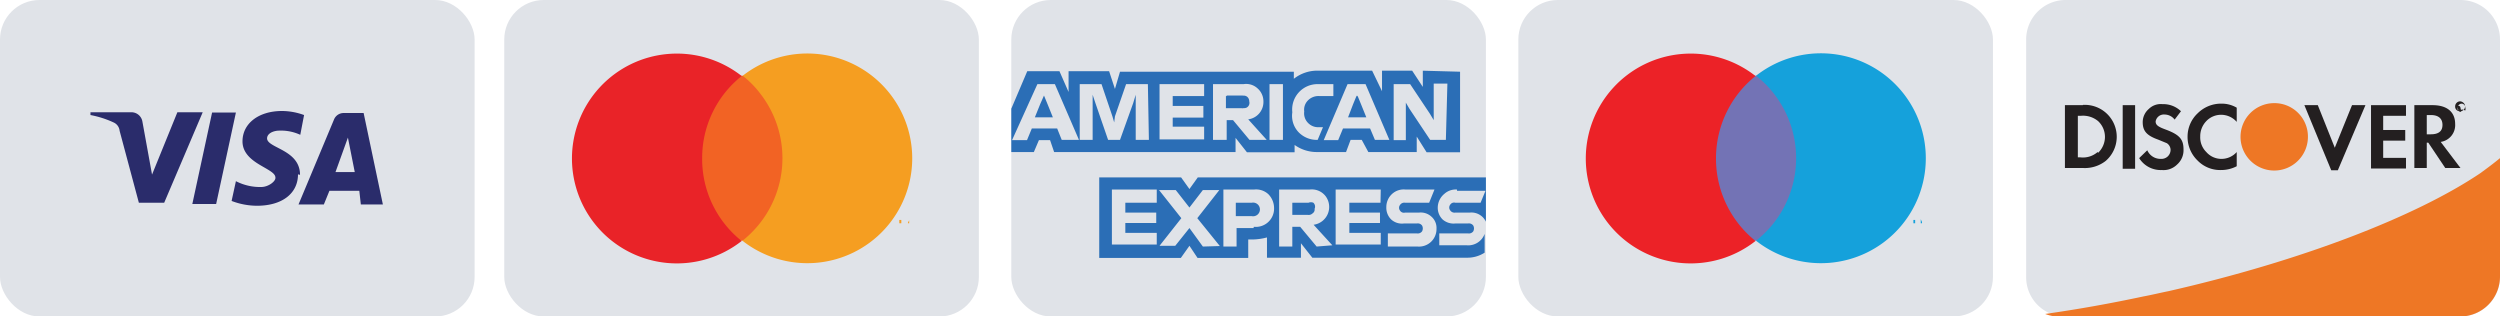 <svg id="Layer_1" data-name="Layer 1" xmlns="http://www.w3.org/2000/svg" viewBox="0 0 98.66 12.49"><defs><style>.cls-1{fill:#e0e3e8;}.cls-2{fill:#2a2c6b;}.cls-3{opacity:0;}.cls-4{fill:#fff;}.cls-5{fill:#f26324;}.cls-6{fill:#e92328;}.cls-7{fill:#f59e21;}.cls-8{fill:#2b6eb6;}.cls-9{fill:#7373b5;}.cls-10{fill:#ec2227;}.cls-11{fill:#15a1db;}.cls-12{fill:#ee7725;}.cls-13{fill:#231f20;}</style></defs><g id="visa-light-large"><rect class="cls-1" width="18.73" height="12.49" rx="1.56"/><path class="cls-2" d="M9.31,4.44,8.53,8.05H7.59l.78-3.61Zm3.93,2.35.49-1.36L14,6.79Zm1,1.28h.87l-.76-3.61h-.78a.41.41,0,0,0-.39.26l-1.4,3.35h1L13,7.53h1.18ZM11.84,6.9c0-1-1.3-1.05-1.3-1.44,0-.13.12-.26.39-.3a1.83,1.83,0,0,1,.92.16L12,4.54a2.58,2.58,0,0,0-.87-.16c-.92,0-1.56.49-1.56,1.2,0,.52.46.8.81,1s.49.29.49.44-.29.36-.56.36a2.08,2.08,0,0,1-1-.23l-.17.78a2.82,2.82,0,0,0,1,.19c1,0,1.62-.49,1.62-1.24M8,4.43,6.48,8h-1L4.72,5.16a.4.4,0,0,0-.22-.32,3.88,3.88,0,0,0-.93-.3l0-.11H5.19a.44.44,0,0,1,.43.37L6,6.89,7,4.43Z"/></g><g id="mastercard-light-large"><rect class="cls-1" x="19.9" width="18.73" height="12.49" rx="1.56"/><g class="cls-3"><rect class="cls-4" x="21.72" y="1.25" width="15.11" height="9.99"/></g><rect class="cls-5" x="27.28" y="2.99" width="3.98" height="6.51"/><path class="cls-6" d="M27.71,6.24A4.13,4.13,0,0,1,29.27,3a4.14,4.14,0,1,0,0,6.51A4.13,4.13,0,0,1,27.71,6.24Z"/><path class="cls-7" d="M35.57,8.81V8.68h.06v0h-.14v0h0v.13Zm.26,0V8.65h0l0,.11,0-.11h0v.16h0V8.69l0,.1h0l.05-.1v.12Z"/><path class="cls-7" d="M36,6.24a4.14,4.14,0,0,1-6.7,3.26A4.15,4.15,0,0,0,30,3.69a3.81,3.81,0,0,0-.69-.7A4.14,4.14,0,0,1,36,6.24Z"/></g><g id="americanexpress-light-large"><rect class="cls-1" x="39.91" width="18.73" height="12.49" rx="1.56"/><polygon class="cls-8" points="41.34 4.11 41.55 4.63 40.84 4.63 41.05 4.11 41.2 3.77 41.34 4.11"/><path class="cls-8" d="M49,3.79h-.62v.48H49a.22.22,0,0,0,.19-.06A.18.18,0,0,0,49.3,4a.23.23,0,0,0-.08-.18A.22.22,0,0,0,49,3.79Zm0,0h-.62v.48H49a.22.22,0,0,0,.19-.06A.18.18,0,0,0,49.3,4a.23.23,0,0,0-.08-.18A.22.22,0,0,0,49,3.79Zm0,0h-.62v.48H49a.22.22,0,0,0,.19-.06A.18.18,0,0,0,49.3,4a.23.23,0,0,0-.08-.18A.22.22,0,0,0,49,3.79Zm4.65.32-.11-.34h0l-.14.34-.2.52h.69Zm0,0-.11-.34h0l-.14.34-.2.52h.69ZM49,3.79h-.62v.48H49a.22.22,0,0,0,.19-.06A.18.18,0,0,0,49.3,4a.23.23,0,0,0-.08-.18A.22.22,0,0,0,49,3.79Zm0,0h-.62v.48H49a.22.22,0,0,0,.19-.06A.18.18,0,0,0,49.3,4a.23.23,0,0,0-.08-.18A.22.22,0,0,0,49,3.79Zm4.65.32-.11-.34h0l-.14.34-.2.52h.69Zm0,0-.11-.34h0l-.14.34-.2.52h.69ZM49,3.79h-.62v.48H49a.22.22,0,0,0,.19-.06A.18.18,0,0,0,49.3,4a.23.23,0,0,0-.08-.18A.22.22,0,0,0,49,3.79Zm0,0h-.62v.48H49a.22.22,0,0,0,.19-.06A.18.18,0,0,0,49.3,4a.23.23,0,0,0-.08-.18A.22.22,0,0,0,49,3.79Zm4.65.32-.11-.34h0l-.14.34-.2.52h.69Zm0,0-.11-.34h0l-.14.34-.2.52h.69ZM49,3.79h-.62v.48H49a.22.22,0,0,0,.19-.06A.18.18,0,0,0,49.3,4a.23.23,0,0,0-.08-.18A.22.22,0,0,0,49,3.79Zm0,0h-.62v.48H49a.22.22,0,0,0,.19-.06A.18.18,0,0,0,49.3,4a.23.23,0,0,0-.08-.18A.22.22,0,0,0,49,3.79Zm4.65.32-.11-.34h0l-.14.34-.2.52h.69Zm0,0-.11-.34h0l-.14.34-.2.52h.69ZM49,3.79h-.62v.48H49a.22.22,0,0,0,.19-.06A.18.18,0,0,0,49.3,4a.23.23,0,0,0-.08-.18A.22.22,0,0,0,49,3.79Zm0,0h-.62v.48H49a.22.22,0,0,0,.19-.06A.18.18,0,0,0,49.3,4a.23.23,0,0,0-.08-.18A.22.22,0,0,0,49,3.79Zm4.65.32-.11-.34h0l-.14.34-.2.52h.69Zm0,0-.11-.34h0l-.14.34-.2.52h.69ZM49,3.79h-.62v.48H49a.22.22,0,0,0,.19-.06A.18.18,0,0,0,49.3,4a.23.23,0,0,0-.08-.18A.22.22,0,0,0,49,3.79Zm7.15-1v.64l-.42-.64H54.54v.81l-.39-.81H52.06a1.49,1.49,0,0,0-1,.32V2.83H44.2L44,3.51l-.23-.7H42.17v.82l-.36-.82H40.54l-.63,1.48V6h.89L41,5.53h.44L41.6,6h7.16V5.44l.45.57h1.88V5.72A1.5,1.5,0,0,0,52,6h1.12l.18-.48h.44L54,6h1.91V5.39l.39.62h1.32V2.83ZM41.9,5.52l-.18-.45h-1l-.19.46h-.59l1-2.21h.69l.95,2.2Zm3.44,0h-.52V3.74h0l-.1.33L44.2,5.52h-.47l-.5-1.45-.11-.33h0V5.52h-.51V3.32h.86l.43,1.27.07.24h0L44,4.59l.44-1.27h.86Zm2.18-1.73H46.28v.39h1.21v.46H46.28V5h1.24V5.5H45.76V3.32h1.76Zm1.79,1.73-.65-.78h-.25v.78h-.54V3.32h1.21a.66.66,0,0,1,.55.17.68.68,0,0,1,.23.52.69.69,0,0,1-.6.7l.73.81Zm1.32,0H50.1V3.32h.53Zm1.37,0h0a1,1,0,0,1-.76-.31A.94.94,0,0,1,51,4.43v0A1,1,0,0,1,52,3.32h.62v.47h-.58a.58.58,0,0,0-.43.18.52.52,0,0,0-.14.43v0a.54.54,0,0,0,.14.44.55.55,0,0,0,.43.18h.17Zm2.26,0-.19-.45H53l-.19.46h-.57l.94-2.21h.71l.94,2.2Zm2.8,0h-.62l-.82-1.23-.14-.24h0V5.53H55V3.32h.65l.78,1.17.15.25h0V3.3h.54ZM53.57,3.77h0l-.14.34-.2.52h.69l-.21-.52Zm-4.52,0h-.64v.48H49a.25.25,0,0,0,.19,0A.21.21,0,0,0,49.3,4a.21.21,0,0,0-.08-.17.26.26,0,0,0-.19,0Zm0,0h-.64v.48H49a.25.25,0,0,0,.19,0A.21.21,0,0,0,49.3,4a.21.21,0,0,0-.08-.17.26.26,0,0,0-.19,0Zm4.65.33-.13-.33h0l-.14.34-.2.52h.69Zm0,0-.13-.33h0l-.14.34-.2.52h.69ZM49,3.79h-.62v.48H49a.22.22,0,0,0,.19-.06A.18.18,0,0,0,49.3,4a.23.23,0,0,0-.08-.18A.22.22,0,0,0,49,3.79Zm0,0h-.62v.48H49a.22.22,0,0,0,.19-.06A.18.18,0,0,0,49.3,4a.23.23,0,0,0-.08-.18A.22.22,0,0,0,49,3.79Zm4.65.32-.11-.34h0l-.14.34-.2.52h.69Zm0,0-.11-.34h0l-.14.34-.2.52h.69ZM49,3.79h-.62v.48H49a.22.22,0,0,0,.19-.06A.18.18,0,0,0,49.3,4a.23.23,0,0,0-.08-.18A.22.22,0,0,0,49,3.79Zm0,0h-.62v.48H49a.22.22,0,0,0,.19-.06A.18.18,0,0,0,49.3,4a.23.23,0,0,0-.08-.18A.22.22,0,0,0,49,3.79Zm4.65.32-.11-.34h0l-.14.34-.2.52h.69Zm0,0-.11-.34h0l-.14.34-.2.52h.69ZM49,3.79h-.62v.48H49a.22.22,0,0,0,.19-.06A.18.18,0,0,0,49.3,4a.23.23,0,0,0-.08-.18A.22.22,0,0,0,49,3.79Zm0,0h-.62v.48H49a.22.22,0,0,0,.19-.06A.18.18,0,0,0,49.3,4a.23.23,0,0,0-.08-.18A.22.22,0,0,0,49,3.79Zm4.65.32-.11-.34h0l-.14.34-.2.52h.69Zm0,0-.11-.34h0l-.14.34-.2.52h.69ZM49,3.79h-.62v.48H49a.22.22,0,0,0,.19-.06A.18.18,0,0,0,49.3,4a.23.23,0,0,0-.08-.18A.22.22,0,0,0,49,3.79Zm0,0h-.62v.48H49a.22.22,0,0,0,.19-.06A.18.18,0,0,0,49.3,4a.23.23,0,0,0-.08-.18A.22.22,0,0,0,49,3.79Zm0,0h-.62v.48H49a.22.22,0,0,0,.19-.06A.18.18,0,0,0,49.3,4a.23.23,0,0,0-.08-.18A.22.22,0,0,0,49,3.79Zm0,0h-.62v.48H49a.22.22,0,0,0,.19-.06A.18.18,0,0,0,49.3,4a.23.23,0,0,0-.08-.18A.22.22,0,0,0,49,3.79Zm0,0h-.62v.48H49a.22.22,0,0,0,.19-.06A.18.18,0,0,0,49.3,4a.23.23,0,0,0-.08-.18A.22.22,0,0,0,49,3.79Z"/><path class="cls-8" d="M49.4,8h-.63v.53h.63a.27.27,0,1,0,0-.53Zm0,0h-.63v.53h.63a.27.27,0,1,0,0-.53Zm0,0h-.63v.53h.63a.27.27,0,1,0,0-.53Zm2.24,0H51v.48h.61a.22.22,0,0,0,.19-.06.18.18,0,0,0,.08-.18A.21.21,0,0,0,51.83,8a.25.25,0,0,0-.19,0Zm0,0H51v.48h.61a.22.22,0,0,0,.19-.06.18.18,0,0,0,.08-.18A.21.21,0,0,0,51.83,8a.25.25,0,0,0-.19,0ZM49.4,8h-.63v.53h.63a.27.27,0,1,0,0-.53Zm0,0h-.63v.53h.63a.27.27,0,1,0,0-.53Zm2.24,0H51v.48h.61a.22.22,0,0,0,.19-.06.18.18,0,0,0,.08-.18A.21.21,0,0,0,51.83,8a.25.25,0,0,0-.19,0Zm6.79,0h-1a.18.18,0,0,0-.2.08.18.18,0,0,0,0,.22.2.2,0,0,0,.2.09H58a.63.63,0,0,1,.64.36V7.49ZM51.64,8H51v.48h.61a.22.22,0,0,0,.19-.06.18.18,0,0,0,.08-.18A.21.21,0,0,0,51.83,8a.25.25,0,0,0-.19,0ZM49.4,8h-.63v.53h.63a.27.27,0,1,0,0-.53Zm8.1-.47h1.14V7H47.27l-.33.46L46.61,7H43.38v3.18H46.6l.34-.48.32.48h2V9.45h.22A2.33,2.33,0,0,0,50,9.37v.8h1.34V9.6l.45.57h6.09a1.25,1.25,0,0,0,.71-.2V9.23a.69.69,0,0,1-.71.45H56.8V9.21h1.13a.21.21,0,0,0,.21-.08.24.24,0,0,0,0-.23.21.21,0,0,0-.21-.08h-.5a.66.66,0,0,1-.5-.16.65.65,0,0,1-.19-.49A.71.71,0,0,1,57,7.65.67.67,0,0,1,57.5,7.48ZM45.65,8H44.41v.39h1.22V8.8H44.41v.39h1.24v.46H43.88V7.48h1.77Zm1.82,1.73L46.94,9l-.56.7h-.62l.86-1.09-.88-1.11h.66l.54.69.53-.69h.65l-.87,1.11.89,1.1Zm2-.73h-.67v.73h-.52V7.48h1.21a.71.71,0,0,1,.56.18.78.78,0,0,1,.23.55.72.72,0,0,1-.8.74Zm2.49.73-.65-.78H51v.78h-.52V7.48h1.2a.69.69,0,0,1,.64.27.71.71,0,0,1-.48,1.12l.74.81ZM54.48,8H53.25v.39h1.21V8.8H53.25v.39h1.24v.46H52.71V7.48h1.78Zm1.43,1.73H54.77V9.21h1.14a.21.21,0,0,0,.21-.08.24.24,0,0,0,0-.23.21.21,0,0,0-.21-.08H55.4a.63.63,0,0,1-.5-.16.65.65,0,0,1-.19-.49.7.7,0,0,1,.22-.51.68.68,0,0,1,.54-.18h1.14L56.4,8h-.95a.2.2,0,0,0-.2.09.18.18,0,0,0,0,.22.18.18,0,0,0,.2.08H56a.62.62,0,0,1,.49.16.59.59,0,0,1,.2.48.69.69,0,0,1-.74.7ZM51.64,8H51v.48h.61a.22.22,0,0,0,.19-.06.18.18,0,0,0,.08-.18A.21.21,0,0,0,51.83,8a.25.25,0,0,0-.19,0ZM49.4,8h-.63v.53h.63a.27.27,0,1,0,0-.53Zm0,0h-.63v.53h.63a.27.27,0,1,0,0-.53Zm2.24,0H51v.48h.61a.22.22,0,0,0,.19-.06.18.18,0,0,0,.08-.18A.21.21,0,0,0,51.83,8a.25.25,0,0,0-.19,0Zm0,0H51v.48h.61a.22.22,0,0,0,.19-.06.18.18,0,0,0,.08-.18A.21.21,0,0,0,51.83,8a.25.25,0,0,0-.19,0ZM49.4,8h-.63v.53h.63a.27.27,0,1,0,0-.53Zm0,0h-.63v.53h.63a.27.27,0,1,0,0-.53Zm2.24,0H51v.48h.61a.22.22,0,0,0,.19-.06.18.18,0,0,0,.08-.18A.21.21,0,0,0,51.83,8a.25.25,0,0,0-.19,0Zm0,0H51v.48h.61a.22.22,0,0,0,.19-.06.18.18,0,0,0,.08-.18A.21.21,0,0,0,51.83,8a.25.25,0,0,0-.19,0ZM49.4,8h-.63v.53h.63a.27.27,0,1,0,0-.53Z"/></g><g id="maestro-light-large"><rect class="cls-1" x="59.92" width="18.73" height="12.49" rx="1.56"/><g class="cls-3"><rect class="cls-4" x="61.73" y="1.25" width="15.11" height="9.99"/></g><rect class="cls-9" x="67.29" y="2.99" width="3.98" height="6.51"/><path class="cls-10" d="M67.72,6.24A4.16,4.16,0,0,1,69.28,3a4.14,4.14,0,1,0,0,6.51A4.16,4.16,0,0,1,67.72,6.24Z"/><path class="cls-11" d="M75.58,8.81V8.68h.06v0h-.13v0h0v.13Zm.27,0V8.65h0l0,.11-.05-.11h0v.16h0V8.69l0,.1h0l0-.1v.12Z"/><path class="cls-11" d="M76,6.24a4.14,4.14,0,0,1-6.7,3.26A4.14,4.14,0,0,0,70,3.69a3.87,3.87,0,0,0-.7-.7A4.14,4.14,0,0,1,76,6.24Z"/></g><g id="discover-light-large"><path class="cls-1" d="M98.66,1.56v9.37a1.56,1.56,0,0,1-1.56,1.56H81.49a1.39,1.39,0,0,1-.53-.1,1.55,1.55,0,0,1-1-1.46V1.56A1.56,1.56,0,0,1,81.49,0H97.1A1.56,1.56,0,0,1,98.66,1.56Z"/><path class="cls-12" d="M98.66,6.24v4.67a1.58,1.58,0,0,1-1.58,1.58H81.25a1.4,1.4,0,0,1-.54-.1c1.33-.19,2.61-.42,3.87-.69.33-.06.65-.14,1-.21,5.23-1.19,9.76-2.94,12.31-4.66C98.15,6.64,98.42,6.44,98.66,6.24Z"/><path class="cls-13" d="M82.2,4.15h-.71V6.63h.71a1.34,1.34,0,0,0,.9-.28,1.26,1.26,0,0,0-.9-2.21ZM82.78,6a.88.88,0,0,1-.68.21H82V4.57h.12a.93.93,0,0,1,.68.21.85.85,0,0,1,.27.62.87.87,0,0,1-.27.63Z"/><rect class="cls-13" x="83.77" y="4.15" width="0.49" height="2.51"/><path class="cls-13" d="M85.46,5.11c-.3-.11-.39-.18-.39-.32a.33.33,0,0,1,.36-.27.5.5,0,0,1,.39.2l.25-.33a1,1,0,0,0-.73-.28.67.67,0,0,0-.54.19.69.69,0,0,0-.24.52c0,.35.16.53.61.69l.34.14a.32.32,0,0,1,.15.26.36.36,0,0,1-.12.27.37.37,0,0,1-.27.09.57.57,0,0,1-.53-.34l-.32.31a1,1,0,0,0,.89.47.76.76,0,0,0,.61-.22.75.75,0,0,0,.25-.6C86.17,5.49,86,5.31,85.46,5.11Z"/><path class="cls-13" d="M86.33,5.4a1.29,1.29,0,0,0,.39.93,1.24,1.24,0,0,0,.93.38,1.32,1.32,0,0,0,.62-.15V6a.8.8,0,0,1-.59.27A.79.79,0,0,1,87.07,6a.81.81,0,0,1-.24-.61.86.86,0,0,1,.23-.6.8.8,0,0,1,.59-.26.82.82,0,0,1,.62.28V4.25a1.17,1.17,0,0,0-.6-.16,1.31,1.31,0,0,0-.94.38,1.26,1.26,0,0,0-.4.93Z"/><polygon class="cls-13" points="92.14 5.83 91.47 4.15 90.94 4.15 92 6.72 92.26 6.72 93.35 4.15 92.82 4.15 92.14 5.83"/><polygon class="cls-13" points="93.57 6.65 94.95 6.65 94.95 6.23 94.05 6.23 94.05 5.55 94.92 5.55 94.92 5.13 94.05 5.13 94.05 4.57 94.95 4.57 94.95 4.15 93.57 4.15 93.57 6.65"/><path class="cls-13" d="M96.32,5.6a.67.67,0,0,0,.57-.71c0-.47-.32-.74-.89-.74h-.72V6.63h.49v-1h.06l.67,1h.6Zm-.39-.3h-.16V4.54h.16c.29,0,.46.13.46.39S96.22,5.3,95.93,5.3Z"/><path class="cls-12" d="M91.08,5.4a1.33,1.33,0,1,1-1.33-1.33A1.32,1.32,0,0,1,91.08,5.4Z"/><path class="cls-13" d="M97.1,4.25a0,0,0,0,0,0,0s0-.07-.08-.07H97v.23H97v-.1l.07.1h.06Zm0,0h0v0h0s0,0,0,0,0,0,0,0Z"/><path class="cls-13" d="M97.07,4a.2.2,0,0,0-.18.2.18.18,0,0,0,.19.19.19.19,0,0,0,.2-.19.17.17,0,0,0-.06-.14A.2.2,0,0,0,97.07,4Zm.11.32a.15.15,0,0,1-.11,0A.16.16,0,0,1,97,4.35a.14.14,0,0,1,0-.11.15.15,0,0,1,.14-.15.15.15,0,0,1,.15.15.19.19,0,0,1,0,.12Z"/></g></svg>